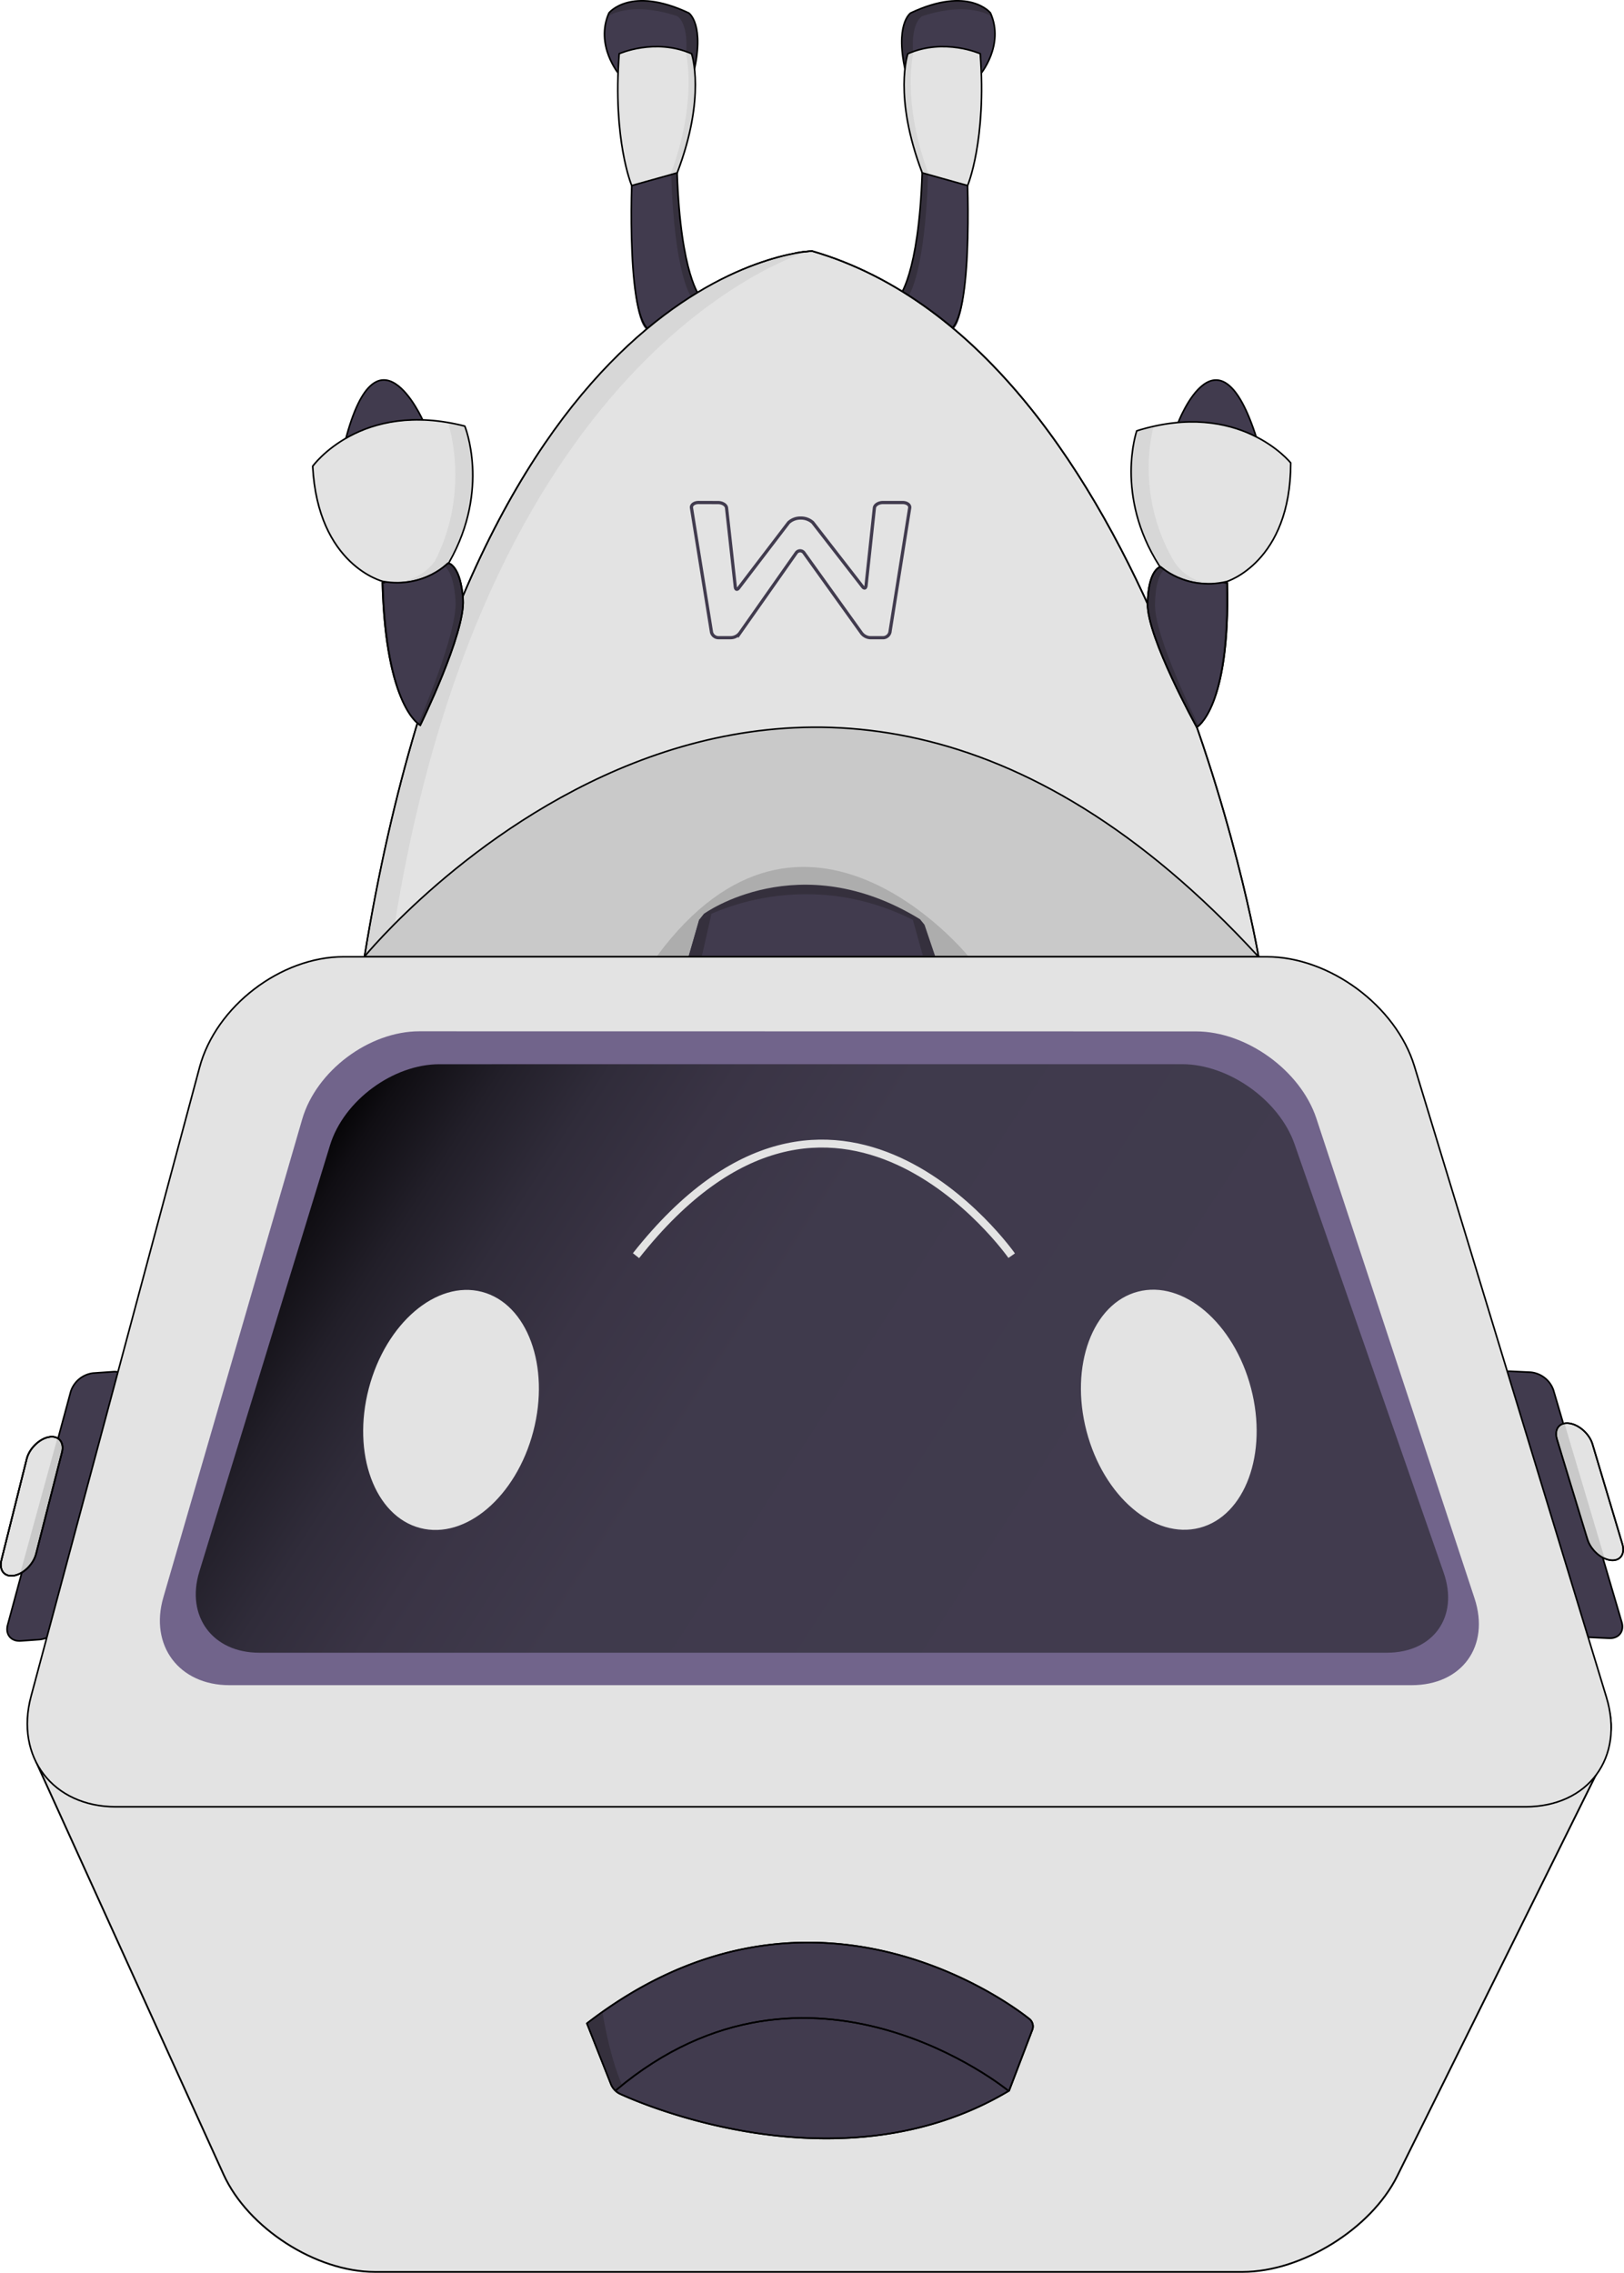 <svg xmlns="http://www.w3.org/2000/svg" xmlns:xlink="http://www.w3.org/1999/xlink" viewBox="0 0 729.03 1020.28"><defs><style>.cls-1,.cls-12{fill:#413b4e;}.cls-11,.cls-13,.cls-15,.cls-18,.cls-2,.cls-4,.cls-9{fill:none;}.cls-11,.cls-12,.cls-15,.cls-19,.cls-2,.cls-4,.cls-7,.cls-8,.cls-9{stroke:#000;}.cls-11,.cls-12,.cls-13,.cls-15,.cls-18,.cls-19,.cls-2,.cls-7,.cls-8{stroke-miterlimit:10;}.cls-12,.cls-19,.cls-2,.cls-4,.cls-7,.cls-8{stroke-width:0.72px;}.cls-3,.cls-7{fill:#e3e3e3;}.cls-4,.cls-9{stroke-linecap:round;stroke-linejoin:round;}.cls-19,.cls-5{fill:#35303d;}.cls-6{fill:#d7d7d7;}.cls-14,.cls-8{fill:#c9c9c9;}.cls-9{stroke-width:0.8px;}.cls-10{fill:#adadad;}.cls-11{stroke-width:0.72px;}.cls-13{stroke:#413b4e;stroke-width:1.44px;}.cls-15{stroke-width:0.38px;}.cls-16{fill:#71648b;}.cls-17{fill:url(#linear-gradient);}.cls-18{stroke:#e3e3e3;stroke-width:3.56px;}</style><linearGradient id="linear-gradient" x1="249.4" y1="305.79" x2="588.73" y2="524.79" gradientTransform="translate(737.24 1020.24) rotate(180)" gradientUnits="userSpaceOnUse"><stop offset="0" stop-color="#413b4e"/><stop offset="0.47" stop-color="#3f3a4c"/><stop offset="0.64" stop-color="#3a3445"/><stop offset="0.76" stop-color="#302c3a"/><stop offset="0.86" stop-color="#221f29"/><stop offset="0.95" stop-color="#100e13"/><stop offset="1"/></linearGradient></defs><g id="Layer_2" data-name="Layer 2"><g id="Basing"><path class="cls-1" d="M27.92,727.73A12.07,12.07,0,0,1,17.85,736l-8.53.6c-4.38.31-7-2.91-5.88-7.15L31.76,624.65a12.06,12.06,0,0,1,10.05-8.26l9.06-.63c4.38-.31,7,2.9,5.85,7.14Z"/><path class="cls-2" d="M27.92,727.73A12.07,12.07,0,0,1,17.85,736l-8.53.6c-4.38.31-7-2.91-5.88-7.15L31.76,624.65a12.06,12.06,0,0,1,10.05-8.26l9.06-.63c4.38-.31,7,2.9,5.85,7.14Z"/><path class="cls-3" d="M16.17,697.56c-1.18,4.6-5.63,9-9.89,9.73s-6.8-2.4-5.64-7L12,654.85c1.16-4.61,5.67-9,10-9.78s7,2.37,5.77,7Z"/><path class="cls-4" d="M16.17,697.56c-1.18,4.6-5.63,9-9.89,9.73s-6.8-2.4-5.64-7L12,654.85c1.16-4.61,5.67-9,10-9.78s7,2.37,5.77,7Z"/><path class="cls-5" d="M424.36,148.67l-20.75-15.44s8.8-9.54,10.38-55.63h20.17S437.49,149.62,424.36,148.67Z"/><path class="cls-1" d="M425.69,148.67l-18.05-15.44s7.66-9.54,9-55.63h17.54S437.1,149.62,425.69,148.67Z"/><path class="cls-2" d="M424.36,148.67l-20.75-15.44s8.8-9.54,10.38-55.63h20.17S437.49,149.62,424.36,148.67Z"/><path class="cls-5" d="M440,33.48s11.08-13.13,4.63-27.66c0,0-9.67-12.29-35.8,0,0,0-7.55,5-2,27.66"/><path class="cls-1" d="M440.88,32a24.53,24.53,0,0,0,4-24.78S435,.36,414,7.26c0,0-7.4,3.6-2.61,26.22"/><path class="cls-2" d="M440,33.48s11.08-13.13,4.63-27.66c0,0-9.67-12.29-35.8,0,0,0-7.55,5-2,27.66"/><path class="cls-6" d="M414,77.6c-13.1-34.35-6.47-53.48-6.47-53.48,16.44-7.2,32.52,0,32.52,0,2.88,38.88-5.68,59.19-5.68,59.19Z"/><path class="cls-3" d="M417.07,78.62c-12.71-33.61-6.94-55.38-6.94-55.38,14.71-5.22,30.09.9,30.09.9,3.34,38.23-5.69,59-5.69,59Z"/><path class="cls-2" d="M414,77.6c-13.1-34.35-6.47-53.48-6.47-53.48,16.44-7.2,32.52,0,32.52,0,2.88,38.88-5.68,59.19-5.68,59.19Z"/><path class="cls-5" d="M293.57,148.67l20.76-15.44s-8.8-9.54-10.38-55.63H283.78S280.45,149.62,293.57,148.67Z"/><path class="cls-1" d="M292.25,148.67l18.05-15.44s-7.66-9.54-9-55.63H283.73S280.84,149.62,292.25,148.67Z"/><path class="cls-2" d="M293.57,148.67l20.76-15.44s-8.8-9.54-10.38-55.63H283.78S280.45,149.62,293.57,148.67Z"/><path class="cls-5" d="M278,33.48s-11.08-13.13-4.63-27.66c0,0,9.67-12.29,35.8,0,0,0,7.55,5,2,27.66"/><path class="cls-1" d="M277.06,32a24.53,24.53,0,0,1-4-24.78s9.87-6.9,30.87,0c0,0,7.4,3.6,2.61,26.22"/><path class="cls-2" d="M278,33.48s-11.08-13.13-4.63-27.66c0,0,9.67-12.29,35.8,0,0,0,7.55,5,2,27.66"/><path class="cls-6" d="M304,77.6c13.1-34.35,6.47-53.48,6.47-53.48-16.44-7.2-32.52,0-32.52,0C275,63,283.58,83.31,283.58,83.31Z"/><path class="cls-3" d="M300.87,78.62c12.71-33.61,6.94-55.38,6.94-55.38-14.71-5.22-30.09.9-30.09.9-3.34,38.23,5.69,59,5.69,59Z"/><path class="cls-2" d="M304,77.6c13.1-34.35,6.47-53.48,6.47-53.48-16.44-7.2-32.52,0-32.52,0C275,63,283.58,83.31,283.58,83.31Z"/><path class="cls-7" d="M565,429.49s-46.42-272-200.42-316.78l-.14,0c-2.73.11-150.21,7.23-200.84,316.81Z"/><path class="cls-6" d="M177,416l-12.83,14.09s36.16-288.64,199.34-317.5C363.46,112.62,219.14,152.36,177,416Z"/><path class="cls-1" d="M703.49,727a12.11,12.11,0,0,0,10.26,8l8.54.41c4.38.2,7-3.07,5.71-7.28L697.35,624a12.05,12.05,0,0,0-10.23-8l-9.08-.43c-4.38-.2-6.94,3.07-5.68,7.27Z"/><path class="cls-2" d="M703.49,727a12.11,12.11,0,0,0,10.26,8l8.54.41c4.38.2,7-3.07,5.71-7.28L697.35,624a12.05,12.05,0,0,0-10.23-8l-9.08-.43c-4.38-.2-6.94,3.07-5.68,7.27Z"/><path class="cls-8" d="M163.56,429.49s188.64-231.84,401.4,0"/><path class="cls-3" d="M692,749.16c26.41,0,38.42,19.36,26.7,43L627.22,976.85c-11.72,23.67-42.92,43-69.33,43H168.24c-26.41,0-56.95-19.67-67.88-43.72L17.1,792.87c-10.92-24,1.75-43.71,28.16-43.71Z"/><path class="cls-9" d="M692,749.16c26.41,0,38.42,19.36,26.7,43L627.22,976.85c-11.72,23.67-42.92,43-69.33,43H168.24c-26.41,0-56.95-19.67-67.88-43.72L17.1,792.87c-10.92-24,1.75-43.71,28.16-43.71Z"/><path class="cls-3" d="M712.66,691.08c1.38,4.55,6,8.73,10.31,9.29s6.68-2.71,5.32-7.26l-13.42-44.88c-1.36-4.55-6.07-8.74-10.45-9.31s-6.84,2.67-5.45,7.22Z"/><path class="cls-4" d="M712.66,691.08c1.38,4.55,6,8.73,10.31,9.29s6.68-2.71,5.32-7.26l-13.42-44.88c-1.36-4.55-6.07-8.74-10.45-9.31s-6.84,2.67-5.45,7.22Z"/><path class="cls-1" d="M453,938.52,463.5,911a4.32,4.32,0,0,0-1.19-4.53s-94.59-78.8-198.83,1.84l10.89,27.56a8.53,8.53,0,0,0,3.65,3.93S373.8,986,453,938.52Z"/><path class="cls-4" d="M453,938.52,463.5,911a4.32,4.32,0,0,0-1.19-4.53s-94.59-78.8-198.83,1.84l10.89,27.56a8.53,8.53,0,0,0,3.65,3.93S373.8,986,453,938.52Z"/><path class="cls-10" d="M434.63,429.18s-73.14-90.05-139.7,0"/><path class="cls-11" d="M276.24,938.52l.49-.41c86.65-72.76,175.91.41,175.91.41"/><path class="cls-12" d="M565,199.67,528.77,190S547.47,140.49,565,199.67Z"/><path class="cls-13" d="M322.32,225.61c2,0,3.7,1.08,3.84,2.41l3.92,35.41c.15,1.32.89,1.47,1.66.34L354,234.61a7.75,7.75,0,0,1,5.26-2.06h.31a7.91,7.91,0,0,1,5.28,2l22.25,28.66c.79,1.13,1.53,1,1.68-.35L392.52,228c.14-1.33,1.87-2.41,3.83-2.41h8.82c2,0,3.41,1.08,3.2,2.41l-8.88,55.86a3.25,3.25,0,0,1-3.26,2.41H390.9a5.3,5.3,0,0,1-4.14-2.06l-25.89-36.1a2.11,2.11,0,0,0-3.39,0l-25.36,36.08a5.22,5.22,0,0,1-4.11,2.07h-5.33a3.26,3.26,0,0,1-3.27-2.41l-9-55.86c-.22-1.33,1.22-2.41,3.19-2.41Z"/><polygon class="cls-5" points="419.78 429.18 413.85 429.18 409.51 412.78 415.01 415.09 419.78 429.18"/><path class="cls-5" d="M415,415.09l-101.16-2.18L316,410.2s42.61-30.95,97,2.44Z"/><path class="cls-1" d="M409.8,412.92l4.61,16.57H309.09l4.75-16.57S358,387,409.8,412.92Z"/><polygon class="cls-5" points="309.09 429.48 315.02 429.48 319.36 410.2 313.86 412.91 309.09 429.48"/><path class="cls-14" d="M720.27,699.34s-2.62-.63-6-5.78-14.85-47.43-14.85-47.43-2.27-6,3-6.76"/><path class="cls-14" d="M9.08,706.25s6.78-5,6.89-7.93,11.74-46.93,11.74-46.93.74-3.8-2-5.62"/><path class="cls-5" d="M279.19,935.83s-5.21-11.06-8.72-32.52l-6.54,4.81s10.91,30.86,11.95,30.17S275.66,938.7,279.19,935.83Z"/><path class="cls-15" d="M363.46,112.94l-6.22.46a37,37,0,0,1,6.22-.72"/><path class="cls-2" d="M565,429.49s-46.42-272-200.42-316.78l-.14,0c-2.73.11-150.21,7.23-200.84,316.81Z"/><path class="cls-3" d="M568.63,429.49c28.24,0,58.08,22.11,66.31,49.13l86.21,283.32c8.23,27-8.15,49.13-36.4,49.13H52c-28.24,0-45.37-22.32-38.06-49.6L89.6,479.09c7.31-27.28,36.41-49.6,64.65-49.6Z"/><path class="cls-2" d="M568.63,429.49c28.24,0,58.08,22.11,66.31,49.13l86.21,283.32c8.23,27-8.15,49.13-36.4,49.13H52c-28.24,0-45.37-22.32-38.06-49.6L89.6,479.09c7.31-27.28,36.41-49.6,64.65-49.6Z"/><path class="cls-16" d="M536.93,463c22.61,0,46.91,17.58,54,39.05l71,215.43c7.08,21.48-5.63,39-28.24,39H103c-22.61,0-36-17.77-29.65-39.49l62.3-214.55c6.3-21.72,30-39.49,52.58-39.49Z"/><path class="cls-17" d="M530.63,477.71c20.92,0,43.65,16.16,50.52,35.91L648.09,706c6.87,19.75-4.61,35.91-25.53,35.91H116.35c-20.91,0-33-16.36-26.88-36.36l58.68-191.47c6.13-20,28.25-36.35,49.16-36.35Z"/><ellipse class="cls-3" cx="524.71" cy="632.79" rx="38.16" ry="54.79" transform="translate(-143.18 153.55) rotate(-14.67)"/><ellipse class="cls-3" cx="202.48" cy="632.97" rx="54.79" ry="38.16" transform="translate(-461.14 668.5) rotate(-75.33)"/><path class="cls-18" d="M454.15,563.67s-79.24-113.22-168.64,0"/><path class="cls-19" d="M537.24,326.45s15.12-8.57,13.68-64.73l-30.24-7.2s-5.29,1.45-5.52,16.56S537.24,326.45,537.24,326.45Z"/><path class="cls-1" d="M538,325.52s13.36-8.37,12.09-63.25l-26.72-7s-4.67,1.41-4.88,16.18S538,325.52,538,325.52Z"/><path class="cls-2" d="M537.24,326.45s15.12-8.57,13.68-64.73l-30.24-7.2s-5.29,1.45-5.52,16.56S537.24,326.45,537.24,326.45Z"/><path class="cls-6" d="M550.92,260.76s28.8-8.56,28.8-52.78c0,0-23-28.53-69.12-14.27,0,0-10.08,28.53,10.08,59.92C520.68,253.63,532.2,265,550.92,260.76Z"/><path class="cls-4" d="M16.17,697.56c-1.18,4.6-5.63,9-9.89,9.73s-6.8-2.4-5.64-7L12,654.85c1.16-4.61,5.67-9,10-9.78s7,2.37,5.77,7Z"/><path class="cls-4" d="M16.17,697.56c-1.18,4.6-5.63,9-9.89,9.73s-6.8-2.4-5.64-7L12,654.85c1.16-4.61,5.67-9,10-9.78s7,2.37,5.77,7Z"/><path class="cls-4" d="M712.66,691.08c1.38,4.55,6,8.73,10.31,9.29s6.68-2.71,5.32-7.26l-13.42-44.88c-1.36-4.55-6.07-8.74-10.45-9.31s-6.84,2.67-5.45,7.22Z"/><path class="cls-4" d="M453,938.52,463.5,911a4.32,4.32,0,0,0-1.19-4.53s-94.59-78.8-198.83,1.84l10.89,27.56a8.53,8.53,0,0,0,3.65,3.93S373.8,986,453,938.52Z"/><path class="cls-11" d="M276.24,938.52l.49-.41c86.65-72.76,175.91.41,175.91.41"/></g><g id="Shadows"><path class="cls-12" d="M154.32,200.6,190,189.07S168.78,140.6,154.32,200.6Z"/><path class="cls-19" d="M188.67,325.54s-15.55-7.77-17-63.92l29.82-8.77s5.36,1.17,6.38,16.26S188.67,325.54,188.67,325.54Z"/><path class="cls-1" d="M187.83,324.66s-13.77-7.67-15.36-62.53l26.31-8.42s4.74,1.17,5.72,15.91S187.83,324.66,187.83,324.66Z"/><path class="cls-2" d="M188.67,325.54s-15.55-7.77-17-63.92l29.82-8.77s5.36,1.17,6.38,16.26S188.67,325.54,188.67,325.54Z"/><path class="cls-6" d="M171.59,260.66s-29.21-7.05-31.51-51.21c0,0,21.53-29.69,68.29-17.85,0,0,11.55,28-7,60.36C201.42,252,190.51,264,171.59,260.66Z"/><path class="cls-3" d="M173.27,261.53s-30.2-8.49-32.45-51.77c0,0,16.26-26.52,60.32-20,0,0,10.36,30.34-5.85,62C195.29,251.72,188.76,262.44,173.27,261.53Z"/><path class="cls-4" d="M171.9,261s-29.21-7.13-31.53-51.71c0,0,21.51-30,68.28-18,0,0,11.56,28.23-6.92,60.92C201.73,252.21,190.82,264.31,171.9,261Z"/><path class="cls-3" d="M550.65,261s28.64-9.94,28.64-53.28c0,0-21.89-25.92-61.42-16.25,0,0-8.91,29.4,8.92,60.16C526.79,251.63,534.09,265.19,550.65,261Z"/><path class="cls-4" d="M550.62,261.09s28.8-8.64,28.8-53.28c0,0-23-28.8-69.12-14.4,0,0-10.08,28.8,10.08,60.48C520.38,253.89,531.9,265.41,550.62,261.09Z"/></g></g></svg>